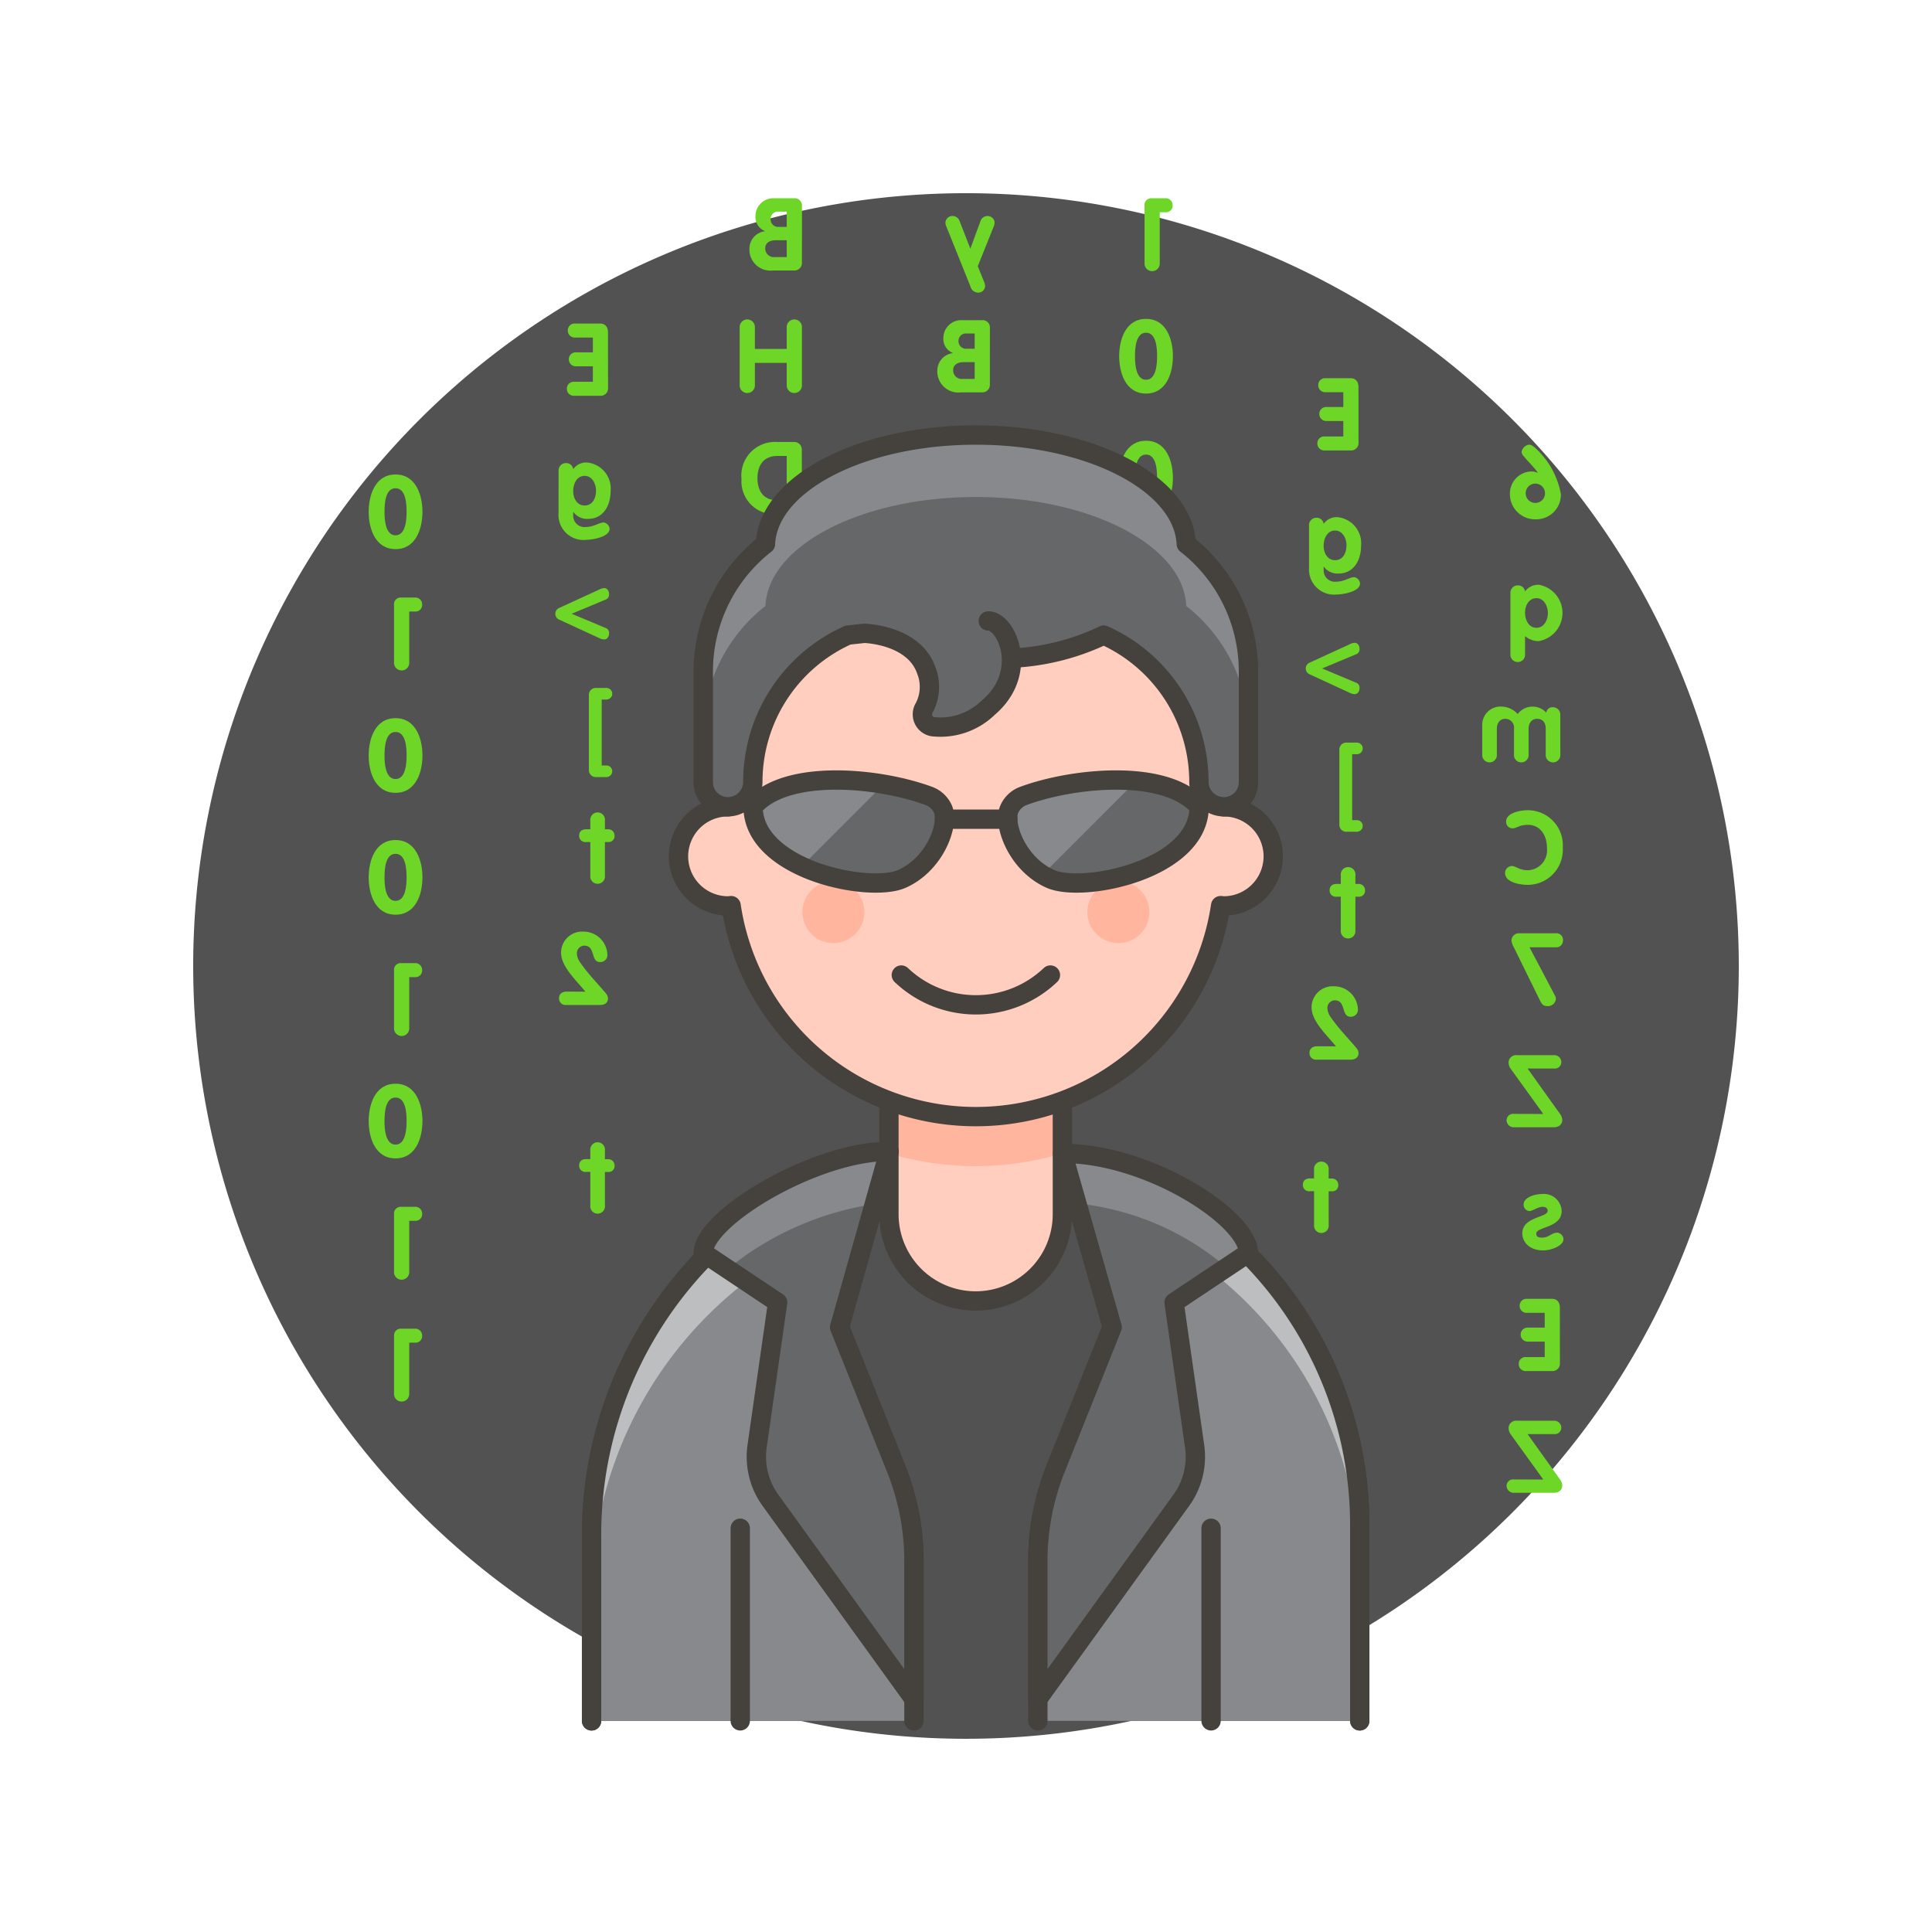 <svg xmlns="http://www.w3.org/2000/svg" version="1.1" xmlns:xlink="http://www.w3.org/1999/xlink" xmlns:svgjs="http://svgjs.com/svgjs" viewBox="0 0 160 160" width="160" height="160"><g transform="matrix(1.6,0,0,1.6,0,0)"><path d="M10.000 50.000 A40.000 40.000 0 1 0 90.000 50.000 A40.000 40.000 0 1 0 10.000 50.000 Z" fill="#525252" transform="translate(-16.263 25.317) rotate(-24.57)"></path><path d="M50.61,13.779l.33.819a.628.628,0,0,1,.049.221.352.352,0,0,1-.395.325.408.408,0,0,1-.357-.3L48.973,11.7a.431.431,0,0,1-.037-.194.362.362,0,0,1,.356-.326.383.383,0,0,1,.378.268l.557,1.423.52-1.423a.382.382,0,0,1,.377-.268.363.363,0,0,1,.357.326.532.532,0,0,1-.037.194Z" fill="#6dd627"></path><path d="M51.235,19.909a.389.389,0,0,1-.42.4H49.733a1.088,1.088,0,0,1-1.217-1.138.913.913,0,0,1,.8-.893v-.011a.775.775,0,0,1-.488-.771.928.928,0,0,1,.988-.924h1.008a.377.377,0,0,1,.414.393Zm-.787-1.166h-.557c-.367,0-.556.168-.556.415a.445.445,0,0,0,.494.456h.619Zm0-1.481h-.41a.38.38,0,0,0-.426.373.389.389,0,0,0,.426.415h.41Z" fill="#6dd627"></path><path d="M51.344,26.152a.394.394,0,0,1,.069.2c0,.173-.141.257-.309.257h-1.76a.331.331,0,1,1,0-.661h1l-1.191-1.669a.318.318,0,0,1-.078-.227.23.23,0,0,1,.246-.236h1.717a.331.331,0,1,1,0,.662h-.877Z" fill="#6dd627"></path><path d="M49.754,32.1v.447c0,.278-.109.409-.378.409S49,32.822,49,32.544V32.1h-.09a.347.347,0,1,1,0-.692H49V29.794a.594.594,0,0,1,.6-.672.531.531,0,0,1,.535.3l1.176,2.132a.4.4,0,0,1,.074.231.33.33,0,0,1-.367.309Zm0-.692h.719l-.709-1.465h-.01Z" fill="#6dd627"></path><path d="M50.6,38.85a.394.394,0,1,1-.787,0V36.215h-.572a.338.338,0,0,1-.356-.362.351.351,0,0,1,.356-.362h1.931a.351.351,0,0,1,.358.362.339.339,0,0,1-.358.362H50.6Z" fill="#6dd627"></path><path d="M41.508,13.6a.389.389,0,0,1-.42.4h-1.08a1.09,1.09,0,0,1-1.218-1.139.914.914,0,0,1,.8-.893v-.01a.778.778,0,0,1-.488-.772.928.928,0,0,1,.986-.924h1.008a.377.377,0,0,1,.414.394Zm-.787-1.165h-.556c-.368,0-.557.168-.557.415a.446.446,0,0,0,.494.457h.619Zm0-1.479h-.408a.378.378,0,0,0-.426.372.39.39,0,0,0,.426.415h.408Z" fill="#6dd627"></path><path d="M41.508,19.929a.394.394,0,1,1-.787,0V18.785H39.073v1.144a.394.394,0,1,1-.787,0V16.948a.394.394,0,1,1,.787,0v1.113h1.648V16.948a.394.394,0,1,1,.787,0Z" fill="#6dd627"></path><path d="M41.508,26.22a.384.384,0,0,1-.414.394H40.18a1.7,1.7,0,0,1-1.8-1.817,1.74,1.74,0,0,1,1.848-1.92H41.1a.386.386,0,0,1,.4.4ZM40.721,23.6h-.476c-.725,0-1.039.488-1.039,1.16,0,.63.308,1.128.986,1.128h.529Z" fill="#6dd627"></path><path d="M39.629,30.612c0-.373.573-.546.946-.546a.917.917,0,0,1,1.023.882c0,.866-1.312.813-1.312,1.16,0,.142.068.215.3.215.357,0,.488-.257.783-.257a.356.356,0,0,1,.324.336c0,.341-.629.583-1.055.583a.954.954,0,0,1-1.076-.888c0-.86,1.313-.808,1.313-1.16,0-.146-.121-.21-.258-.21-.246,0-.535.221-.676.221A.327.327,0,0,1,39.629,30.612Z" fill="#6dd627"></path><path d="M41.508,38.835a.384.384,0,0,1-.414.393H40.18a1.7,1.7,0,0,1-1.8-1.816,1.741,1.741,0,0,1,1.848-1.921H41.1a.386.386,0,0,1,.4.4Zm-.787-2.62h-.476c-.725,0-1.039.489-1.039,1.161,0,.629.308,1.127.986,1.127h.529Z" fill="#6dd627"></path><path d="M20.473,28.422c-1.058,0-1.39-1.076-1.39-1.931s.332-1.932,1.39-1.932,1.393,1.075,1.393,1.932S21.534,28.422,20.473,28.422Zm0-.714c.537,0,.572-.845.572-1.217,0-.4-.035-1.219-.572-1.219s-.57.819-.57,1.219C19.9,26.863,19.938,27.708,20.473,27.708Z" fill="#6dd627"></path><path d="M21.182,34.289a.394.394,0,1,1-.787,0V31.3a.343.343,0,0,1,.352-.373h.746a.353.353,0,0,1,.357.363.339.339,0,0,1-.357.362h-.311Z" fill="#6dd627"></path><path d="M20.473,41.036c-1.058,0-1.39-1.075-1.39-1.932s.332-1.932,1.39-1.932,1.393,1.077,1.393,1.932S21.534,41.036,20.473,41.036Zm0-.713c.537,0,.572-.846.572-1.219,0-.4-.035-1.217-.572-1.217s-.57.819-.57,1.217C19.9,39.477,19.938,40.323,20.473,40.323Z" fill="#6dd627"></path><path d="M20.473,47.344c-1.058,0-1.39-1.076-1.39-1.931s.332-1.932,1.39-1.932,1.393,1.075,1.393,1.932S21.534,47.344,20.473,47.344Zm0-.715c.537,0,.572-.844.572-1.216,0-.4-.035-1.219-.572-1.219s-.57.819-.57,1.219C19.9,45.785,19.938,46.629,20.473,46.629Z" fill="#6dd627"></path><path d="M21.182,53.21a.394.394,0,1,1-.787,0V50.223a.343.343,0,0,1,.352-.373h.746a.353.353,0,0,1,.357.362.339.339,0,0,1-.357.363h-.311Z" fill="#6dd627"></path><path d="M20.473,59.958c-1.058,0-1.39-1.076-1.39-1.932s.332-1.932,1.39-1.932,1.393,1.076,1.393,1.932S21.534,59.958,20.473,59.958Zm0-.713c.537,0,.572-.846.572-1.219,0-.4-.035-1.217-.572-1.217s-.57.818-.57,1.217C19.9,58.4,19.938,59.245,20.473,59.245Z" fill="#6dd627"></path><path d="M21.182,65.824a.394.394,0,1,1-.787,0V62.837a.343.343,0,0,1,.352-.373h.746a.353.353,0,0,1,.357.363.339.339,0,0,1-.357.362h-.311Z" fill="#6dd627"></path><path d="M21.182,72.131a.394.394,0,1,1-.787,0V69.145a.343.343,0,0,1,.352-.373h.746a.353.353,0,0,1,.357.362.339.339,0,0,1-.357.363h-.311Z" fill="#6dd627"></path><path d="M31.473,20.092a.382.382,0,0,1-.4.394H29.715a.356.356,0,0,1-.373-.362.35.35,0,0,1,.373-.363h.971v-.8h-.861a.361.361,0,0,1-.383-.362.356.356,0,0,1,.383-.362h.861v-.766h-.924a.355.355,0,0,1-.373-.362.349.349,0,0,1,.373-.362h1.3c.277,0,.408.194.408.457Z" fill="#6dd627"></path><path d="M28.913,24.389a.381.381,0,0,1,.377-.42.362.362,0,0,1,.379.316.818.818,0,0,1,.693-.347,1.353,1.353,0,0,1,1.244,1.47c0,.751-.373,1.448-1.166,1.448a.867.867,0,0,1-.762-.356h-.009v.178a.582.582,0,0,0,.64.6c.436,0,.7-.235.944-.235a.366.366,0,0,1,.3.33c0,.415-.881.567-1.191.567a1.294,1.294,0,0,1-1.453-1.365Zm.756,1.03c0,.367.189.745.593.745s.588-.368.588-.772c0-.351-.2-.761-.588-.761C29.846,24.631,29.669,25.051,29.669,25.419Z" fill="#6dd627"></path><path d="M31.336,32.5a.266.266,0,0,1,.19.267c0,.221-.121.331-.252.331a.6.6,0,0,1-.262-.073l-2.074-.956a.328.328,0,0,1,0-.6l2.074-.95a.573.573,0,0,1,.262-.079c.131,0,.252.11.252.331a.268.268,0,0,1-.19.268l-1.746.729Z" fill="#6dd627"></path><path d="M30.481,35.985a.357.357,0,0,1,.385-.377h.523a.3.3,0,0,1,0,.6h-.246v3.412h.246a.3.3,0,0,1,0,.6h-.523a.357.357,0,0,1-.385-.378Z" fill="#6dd627"></path><path d="M31.311,45.326a.38.38,0,1,1-.756,0V43.584H30.34a.321.321,0,0,1-.363-.332c0-.241.168-.33.363-.33h.215V42.47a.38.38,0,1,1,.756,0v.452h.168a.322.322,0,0,1,.33.33.306.306,0,0,1-.33.332h-.168Z" fill="#6dd627"></path><path d="M31.311,62.4a.38.38,0,1,1-.756,0V60.657H30.34a.32.32,0,0,1-.363-.331c0-.242.168-.331.363-.331h.215v-.452a.38.38,0,1,1,.756,0V60h.168a.322.322,0,0,1,.33.331.306.306,0,0,1-.33.331h-.168Z" fill="#6dd627"></path><path d="M68.773,63.4a.38.38,0,1,1-.756,0V61.657H67.8a.32.32,0,0,1-.363-.331c0-.242.168-.331.363-.331h.215v-.452a.38.38,0,1,1,.756,0V61h.168a.323.323,0,0,1,.33.331.306.306,0,0,1-.33.331h-.168Z" fill="#6dd627"></path><path d="M30.3,51.329c-.445-.562-1.259-1.285-1.259-2.016a1.09,1.09,0,0,1,1.166-1.092,1.235,1.235,0,0,1,1.232,1.193.363.363,0,0,1-.383.382c-.5,0-.215-.85-.818-.85a.394.394,0,0,0-.379.4.873.873,0,0,0,.183.488c.4.578.872,1.05,1.309,1.57a.444.444,0,0,1,.119.267c0,.242-.178.347-.408.347H29.311a.338.338,0,0,1-.377-.347c0-.241.178-.346.408-.346Z" fill="#6dd627"></path><path d="M70.317,22.922a.382.382,0,0,1-.4.394H68.559a.356.356,0,0,1-.373-.362.35.35,0,0,1,.373-.363h.971v-.8h-.861a.361.361,0,0,1-.383-.363.356.356,0,0,1,.383-.362h.861V20.3h-.924a.355.355,0,0,1-.373-.362.349.349,0,0,1,.373-.362h1.3c.277,0,.408.194.408.457Z" fill="#6dd627"></path><path d="M67.756,27.219a.381.381,0,0,1,.377-.42.362.362,0,0,1,.379.316.821.821,0,0,1,.694-.347,1.354,1.354,0,0,1,1.244,1.47c0,.751-.373,1.448-1.166,1.448a.867.867,0,0,1-.762-.356h-.01v.178a.582.582,0,0,0,.641.6c.435,0,.7-.235.943-.235a.366.366,0,0,1,.3.33c0,.415-.881.567-1.191.567A1.3,1.3,0,0,1,67.756,29.4Zm.756,1.03c0,.367.19.745.594.745s.588-.367.588-.772c0-.351-.2-.761-.588-.761C68.69,27.461,68.512,27.881,68.512,28.249Z" fill="#6dd627"></path><path d="M70.18,35.332a.266.266,0,0,1,.19.267c0,.221-.121.331-.252.331a.6.6,0,0,1-.262-.073L67.782,34.9a.327.327,0,0,1,0-.6l2.074-.95a.57.57,0,0,1,.262-.079c.131,0,.252.11.252.331a.268.268,0,0,1-.19.268l-1.746.729Z" fill="#6dd627"></path><path d="M69.325,38.815a.357.357,0,0,1,.385-.377h.523a.3.3,0,0,1,0,.6h-.246v3.412h.246a.3.3,0,0,1,0,.6H69.71a.357.357,0,0,1-.385-.377Z" fill="#6dd627"></path><path d="M70.155,48.156a.38.38,0,1,1-.756,0V46.414h-.215a.32.32,0,0,1-.363-.331c0-.242.168-.331.363-.331H69.4V45.3a.38.38,0,1,1,.756,0v.452h.168a.323.323,0,0,1,.33.331.306.306,0,0,1-.33.331h-.168Z" fill="#6dd627"></path><path d="M69.147,54.159c-.445-.562-1.26-1.285-1.26-2.016a1.091,1.091,0,0,1,1.166-1.092,1.235,1.235,0,0,1,1.233,1.193.363.363,0,0,1-.383.383c-.5,0-.215-.851-.818-.851a.394.394,0,0,0-.379.4.872.872,0,0,0,.183.489c.4.577.871,1.049,1.309,1.569a.444.444,0,0,1,.119.267c0,.242-.178.347-.408.347H68.155a.338.338,0,0,1-.377-.347c0-.241.178-.346.408-.346Z" fill="#6dd627"></path><path d="M79.471,26.879a1.3,1.3,0,0,1-1.318-1.3,1.143,1.143,0,0,1,1.1-1.176.84.84,0,0,1,.33.063l.011-.01c-.173-.246-.515-.582-.724-.84a.372.372,0,0,1-.112-.215.447.447,0,0,1,.373-.383.283.283,0,0,1,.159.036,1.288,1.288,0,0,1,.168.126,4.247,4.247,0,0,1,1.334,2.4A1.274,1.274,0,0,1,79.471,26.879Zm0-1.847a.5.5,0,0,0-.5.545.5.5,0,1,0,.5-.545Z" fill="#6dd627"></path><path d="M78.18,30.719a.381.381,0,0,1,.377-.42.362.362,0,0,1,.379.316.835.835,0,0,1,.719-.347,1.48,1.48,0,0,1-.026,2.918,1.078,1.078,0,0,1-.693-.262v.924a.38.38,0,1,1-.756,0Zm.756.988c0,.367.178.787.594.787.392,0,.588-.409.588-.761s-.2-.772-.588-.772S78.936,31.338,78.936,31.707Z" fill="#6dd627"></path><path d="M80.762,39.042a.38.38,0,1,1-.756,0V37.724c0-.3-.136-.519-.445-.519-.273,0-.441.214-.441.519v1.318a.38.38,0,1,1-.756,0V37.724a.457.457,0,0,0-.447-.519c-.272,0-.44.214-.44.519v1.318a.38.38,0,1,1-.756,0V37.593a.947.947,0,0,1,1.033-1.018,1.139,1.139,0,0,1,.8.383.965.965,0,0,1,.782-.383.938.938,0,0,1,.7.314.319.319,0,0,1,.347-.283.382.382,0,0,1,.377.42Z" fill="#6dd627"></path><path d="M80.889,43.87A1.817,1.817,0,0,1,79.083,45.8c-.389,0-1.182-.116-1.182-.62a.37.37,0,0,1,.348-.356c.214,0,.392.22.834.22a1.03,1.03,0,0,0,.986-1.16c0-.64-.336-1.191-.986-1.191-.442,0-.588.183-.8.183a.333.333,0,0,1-.326-.351c0-.463.746-.588,1.129-.588A1.812,1.812,0,0,1,80.889,43.87Z" fill="#6dd627"></path><path d="M80.479,51.52a.374.374,0,0,1,.053.184.411.411,0,0,1-.436.372c-.236,0-.3-.105-.441-.4l-1.3-2.645a.875.875,0,0,1-.121-.347.381.381,0,0,1,.377-.378h1.9a.344.344,0,0,1,.389.362.349.349,0,0,1-.389.363H79.167Z" fill="#6dd627"></path><path d="M79.881,57.659,78.2,55.329a.586.586,0,0,1-.117-.336.391.391,0,0,1,.441-.378h1.922a.362.362,0,0,1,.367.356.331.331,0,0,1-.367.336H79.067l1.689,2.362a.522.522,0,0,1,.106.3c0,.221-.162.378-.442.378H78.358a.369.369,0,0,1-.377-.347.336.336,0,0,1,.377-.346Z" fill="#6dd627"></path><path d="M78.862,62.349c0-.373.572-.546.945-.546a.919.919,0,0,1,1.024.882c0,.866-1.313.814-1.313,1.16,0,.142.068.215.3.215.357,0,.488-.257.783-.257a.356.356,0,0,1,.324.336c0,.341-.629.582-1.054.582-.651,0-1.076-.383-1.076-.886,0-.861,1.312-.809,1.312-1.161,0-.146-.121-.21-.258-.21-.246,0-.535.221-.676.221A.327.327,0,0,1,78.862,62.349Z" fill="#6dd627"></path><path d="M80.741,70.573a.382.382,0,0,1-.405.393H78.983a.355.355,0,0,1-.373-.362.349.349,0,0,1,.373-.362h.971v-.8h-.862a.36.36,0,0,1-.382-.362.356.356,0,0,1,.382-.363h.862v-.765H79.03a.356.356,0,0,1-.373-.363.35.35,0,0,1,.373-.362h1.3c.277,0,.408.194.408.457Z" fill="#6dd627"></path><path d="M79.881,76.581,78.2,74.25a.586.586,0,0,1-.117-.336.391.391,0,0,1,.441-.378h1.922a.363.363,0,0,1,.367.357.332.332,0,0,1-.367.336H79.067l1.689,2.361a.52.52,0,0,1,.106.3c0,.221-.162.378-.442.378H78.358a.37.37,0,0,1-.377-.347.335.335,0,0,1,.377-.345Z" fill="#6dd627"></path><path d="M60.028,13.622a.394.394,0,1,1-.787,0V10.635a.341.341,0,0,1,.351-.373h.744a.352.352,0,0,1,.358.363.34.34,0,0,1-.358.362h-.308Z" fill="#6dd627"></path><path d="M59.319,20.37c-1.061,0-1.391-1.076-1.391-1.932s.33-1.932,1.391-1.932,1.391,1.077,1.391,1.932S60.379,20.37,59.319,20.37Zm0-.713c.535,0,.572-.846.572-1.219,0-.4-.037-1.217-.572-1.217s-.572.819-.572,1.217C58.747,18.811,58.784,19.657,59.319,19.657Z" fill="#6dd627"></path><path d="M59.319,26.676c-1.061,0-1.391-1.075-1.391-1.931s.33-1.932,1.391-1.932,1.391,1.076,1.391,1.932S60.379,26.676,59.319,26.676Zm0-.713c.535,0,.572-.845.572-1.218,0-.4-.037-1.217-.572-1.217s-.572.818-.572,1.217C58.747,25.118,58.784,25.963,59.319,25.963Z" fill="#6dd627"></path><path d="M60.028,32.544a.394.394,0,1,1-.787,0V29.557a.341.341,0,0,1,.351-.373h.744a.352.352,0,0,1,.358.362.34.34,0,0,1-.358.363h-.308Z" fill="#6dd627"></path><path d="M60.028,38.85a.394.394,0,1,1-.787,0V35.864a.341.341,0,0,1,.351-.373h.744a.351.351,0,0,1,.358.362.339.339,0,0,1-.358.362h-.308Z" fill="#6dd627"></path><path d="M70.381,89.071V78.956A19.873,19.873,0,0,0,49.549,59.1c-10.692.5-18.93,9.715-18.93,20.42v9.553" fill="#525252" stroke="#45413c" stroke-linecap="round" stroke-linejoin="round"></path><path d="M70.381,89.071V78.956A19.875,19.875,0,0,0,57.566,60.367v8.328l-2.93,7.326a12.831,12.831,0,0,0-.917,4.764v8.286Z" fill="#87898c"></path><path d="M57.567,60.367v2.556a19.878,19.878,0,0,1,12.815,18.59V78.956A19.876,19.876,0,0,0,57.567,60.367Z" fill="#bdbec0"></path><path d="M70.381,89.071V78.956A19.875,19.875,0,0,0,57.566,60.367v8.328l-2.93,7.326a12.831,12.831,0,0,0-.917,4.764v8.286" fill="none" stroke="#45413c" stroke-linecap="round" stroke-linejoin="round"></path><path d="M52.681,66.772h0a4.489,4.489,0,0,1-4.362,0h0a4.489,4.489,0,0,1-2.308-3.924v-7.62h8.978v7.62A4.489,4.489,0,0,1,52.681,66.772Z" fill="#ffcebf"></path><path d="M46.011,59.7a15.619,15.619,0,0,0,8.978,0V55.228H46.011Z" fill="#ffb59e"></path><path d="M52.681,66.772h0a4.489,4.489,0,0,1-4.362,0h0a4.489,4.489,0,0,1-2.308-3.924v-7.62h8.978v7.62A4.489,4.489,0,0,1,52.681,66.772Z" fill="none" stroke="#45413c" stroke-linecap="round" stroke-linejoin="round"></path><path d="M62.685 79.101L62.685 89.071" fill="none" stroke="#45413c" stroke-linecap="round" stroke-linejoin="round"></path><path d="M63.337,41.76V38.553a12.826,12.826,0,0,0-25.652,0V41.76a2.565,2.565,0,1,0,0,5.13c.053,0,.1-.012.157-.015a12.809,12.809,0,0,0,25.338,0c.053,0,.1.015.157.015a2.565,2.565,0,1,0,0-5.13Z" fill="#ffcebf"></path><path d="M63.337,41.76V38.553a12.826,12.826,0,0,0-25.652,0V41.76a2.565,2.565,0,1,0,0,5.13c.053,0,.1-.012.157-.015a12.809,12.809,0,0,0,25.338,0c.053,0,.1.015.157.015a2.565,2.565,0,1,0,0-5.13Z" fill="none" stroke="#45413c" stroke-linecap="round" stroke-linejoin="round"></path><path d="M41.533 47.211 A1.603 1.603 0 1 0 44.739 47.211 A1.603 1.603 0 1 0 41.533 47.211 Z" fill="#ffb59e"></path><path d="M56.283 47.211 A1.603 1.603 0 1 0 59.489 47.211 A1.603 1.603 0 1 0 56.283 47.211 Z" fill="#ffb59e"></path><path d="M46.652,50.468a5.6,5.6,0,0,0,7.718,0" fill="none" stroke="#45413c" stroke-linecap="round" stroke-linejoin="round"></path><path d="M52.435,34.064a12.309,12.309,0,0,0,4.694-1.192,8.323,8.323,0,0,1,4.926,7.575,1.3,1.3,0,0,0,1.293,1.313,1.273,1.273,0,0,0,1.272-1.272V34.757a8.368,8.368,0,0,0-3.219-6.6c-.135-3.125-4.954-5.639-10.89-5.639s-10.755,2.514-10.89,5.639a8.368,8.368,0,0,0-3.219,6.6v5.731a1.273,1.273,0,0,0,1.272,1.272,1.3,1.3,0,0,0,1.293-1.313,8.323,8.323,0,0,1,4.926-7.575l.846-.091s2.57.059,3.207,1.924a2.313,2.313,0,0,1-.108,1.93.649.649,0,0,0,.44.978,3.55,3.55,0,0,0,2.874-.984c2.138-1.817.962-4.489,0-4.489" fill="#656769"></path><path d="M61.4,28.159c-.135-3.125-4.954-5.639-10.89-5.639s-10.755,2.514-10.89,5.639a8.368,8.368,0,0,0-3.219,6.6v3.206a8.367,8.367,0,0,1,3.219-6.6c.135-3.126,4.953-5.639,10.89-5.639S61.266,28.24,61.4,31.366a8.367,8.367,0,0,1,3.219,6.6V34.757A8.368,8.368,0,0,0,61.4,28.159Z" fill="#87898c"></path><path d="M52.435,34.064a12.309,12.309,0,0,0,4.694-1.192,8.323,8.323,0,0,1,4.926,7.575,1.3,1.3,0,0,0,1.293,1.313,1.273,1.273,0,0,0,1.272-1.272V34.757a8.368,8.368,0,0,0-3.219-6.6c-.135-3.125-4.954-5.639-10.89-5.639s-10.755,2.514-10.89,5.639a8.368,8.368,0,0,0-3.219,6.6v5.731a1.273,1.273,0,0,0,1.272,1.272,1.3,1.3,0,0,0,1.293-1.313,8.323,8.323,0,0,1,4.926-7.575l.846-.091s2.57.059,3.207,1.924a2.313,2.313,0,0,1-.108,1.93.649.649,0,0,0,.44.978,3.55,3.55,0,0,0,2.874-.984c2.138-1.817.962-4.489,0-4.489" fill="none" stroke="#45413c" stroke-linecap="round" stroke-linejoin="round"></path><path d="M55,59.7h0c4.475,0,9.618,3.37,9.618,5.149l-3.848,2.566,1.063,7.44a3.845,3.845,0,0,1-.69,2.8L53.719,87.935v-7.15a12.827,12.827,0,0,1,.917-4.764l2.93-7.326Z" fill="#656769"></path><path d="M63.486,65.6l1.135-.757c0-1.779-5.143-5.149-9.618-5.149h0l.74,2.594A14.16,14.16,0,0,1,63.486,65.6Z" fill="#87898c"></path><path d="M55,59.7h0c4.475,0,9.618,3.37,9.618,5.149l-3.848,2.566,1.063,7.44a3.845,3.845,0,0,1-.69,2.8L53.719,87.935v-7.15a12.827,12.827,0,0,1,.917-4.764l2.93-7.326Z" fill="none" stroke="#45413c" stroke-linecap="round" stroke-linejoin="round"></path><path d="M47.306,80.79v8.281H30.619v-9.55A20.525,20.525,0,0,1,43.458,60.409v8.286l2.925,7.324A12.653,12.653,0,0,1,47.306,80.79Z" fill="#87898c"></path><path d="M43.458,63.565V60.409A20.525,20.525,0,0,0,30.619,79.521v3.155A20.524,20.524,0,0,1,43.458,63.565Z" fill="#bdbec0"></path><path d="M30.619,89.071v-9.55A20.525,20.525,0,0,1,43.458,60.409v8.286l2.925,7.324a12.653,12.653,0,0,1,.923,4.771v8.281" fill="none" stroke="#45413c" stroke-linecap="round" stroke-linejoin="round"></path><path d="M38.315 79.101L38.315 89.071" fill="none" stroke="#45413c" stroke-linecap="round" stroke-linejoin="round"></path><path d="M38.98,41.76c1.689-1.98,6.5-1.527,9.1-.562a1.281,1.281,0,0,1,.721.669c.353.772-.382,2.844-2.111,3.621C45,46.248,38.98,45.014,38.98,41.76Z" fill="#656769"></path><path d="M38.98,41.76c0,1.4,1.114,2.425,2.518,3.08l4.247-4.248C43.227,40.16,40.239,40.284,38.98,41.76Z" fill="#87898c"></path><path d="M46.022,59.593h0c-3.859,0-9.619,3.475-9.619,5.254l3.848,2.566-1.063,7.44a3.845,3.845,0,0,0,.69,2.8l7.427,10.285v-7.15a12.826,12.826,0,0,0-.917-4.763l-2.931-7.327Z" fill="#656769"></path><path d="M45.253,62.323l.769-2.73c-3.859,0-9.619,3.475-9.619,5.254l1.256.838A15.737,15.737,0,0,1,45.253,62.323Z" fill="#87898c"></path><path d="M46.022,59.593h0c-3.859,0-9.619,3.475-9.619,5.254l3.848,2.566-1.063,7.44a3.845,3.845,0,0,0,.69,2.8l7.427,10.285v-7.15a12.826,12.826,0,0,0-.917-4.763l-2.931-7.327Z" fill="none" stroke="#45413c" stroke-linecap="round" stroke-linejoin="round"></path><path d="M62.068,41.76c-1.689-1.98-6.495-1.527-9.1-.562a1.281,1.281,0,0,0-.721.669c-.353.772.382,2.844,2.111,3.621C56.051,46.248,62.068,45.014,62.068,41.76Z" fill="#656769"></path><path d="M52.971,41.2a1.284,1.284,0,0,0-.721.669c-.324.709.27,2.514,1.709,3.406l4.851-4.852A14.4,14.4,0,0,0,52.971,41.2Z" fill="#87898c"></path><path d="M38.98,41.76c1.689-1.98,6.5-1.527,9.1-.562a1.281,1.281,0,0,1,.721.669c.353.772-.382,2.844-2.111,3.621C45,46.248,38.98,45.014,38.98,41.76Z" fill="none" stroke="#45413c" stroke-linecap="round" stroke-linejoin="round"></path><path d="M62.068,41.76c-1.689-1.98-6.495-1.527-9.1-.562a1.281,1.281,0,0,0-.721.669c-.353.772.382,2.844,2.111,3.621C56.051,46.248,62.068,45.014,62.068,41.76Z" fill="none" stroke="#45413c" stroke-linecap="round" stroke-linejoin="round"></path><path d="M48.882 42.401L52.166 42.401" fill="none" stroke="#45413c" stroke-linecap="round" stroke-linejoin="round"></path></g></svg>